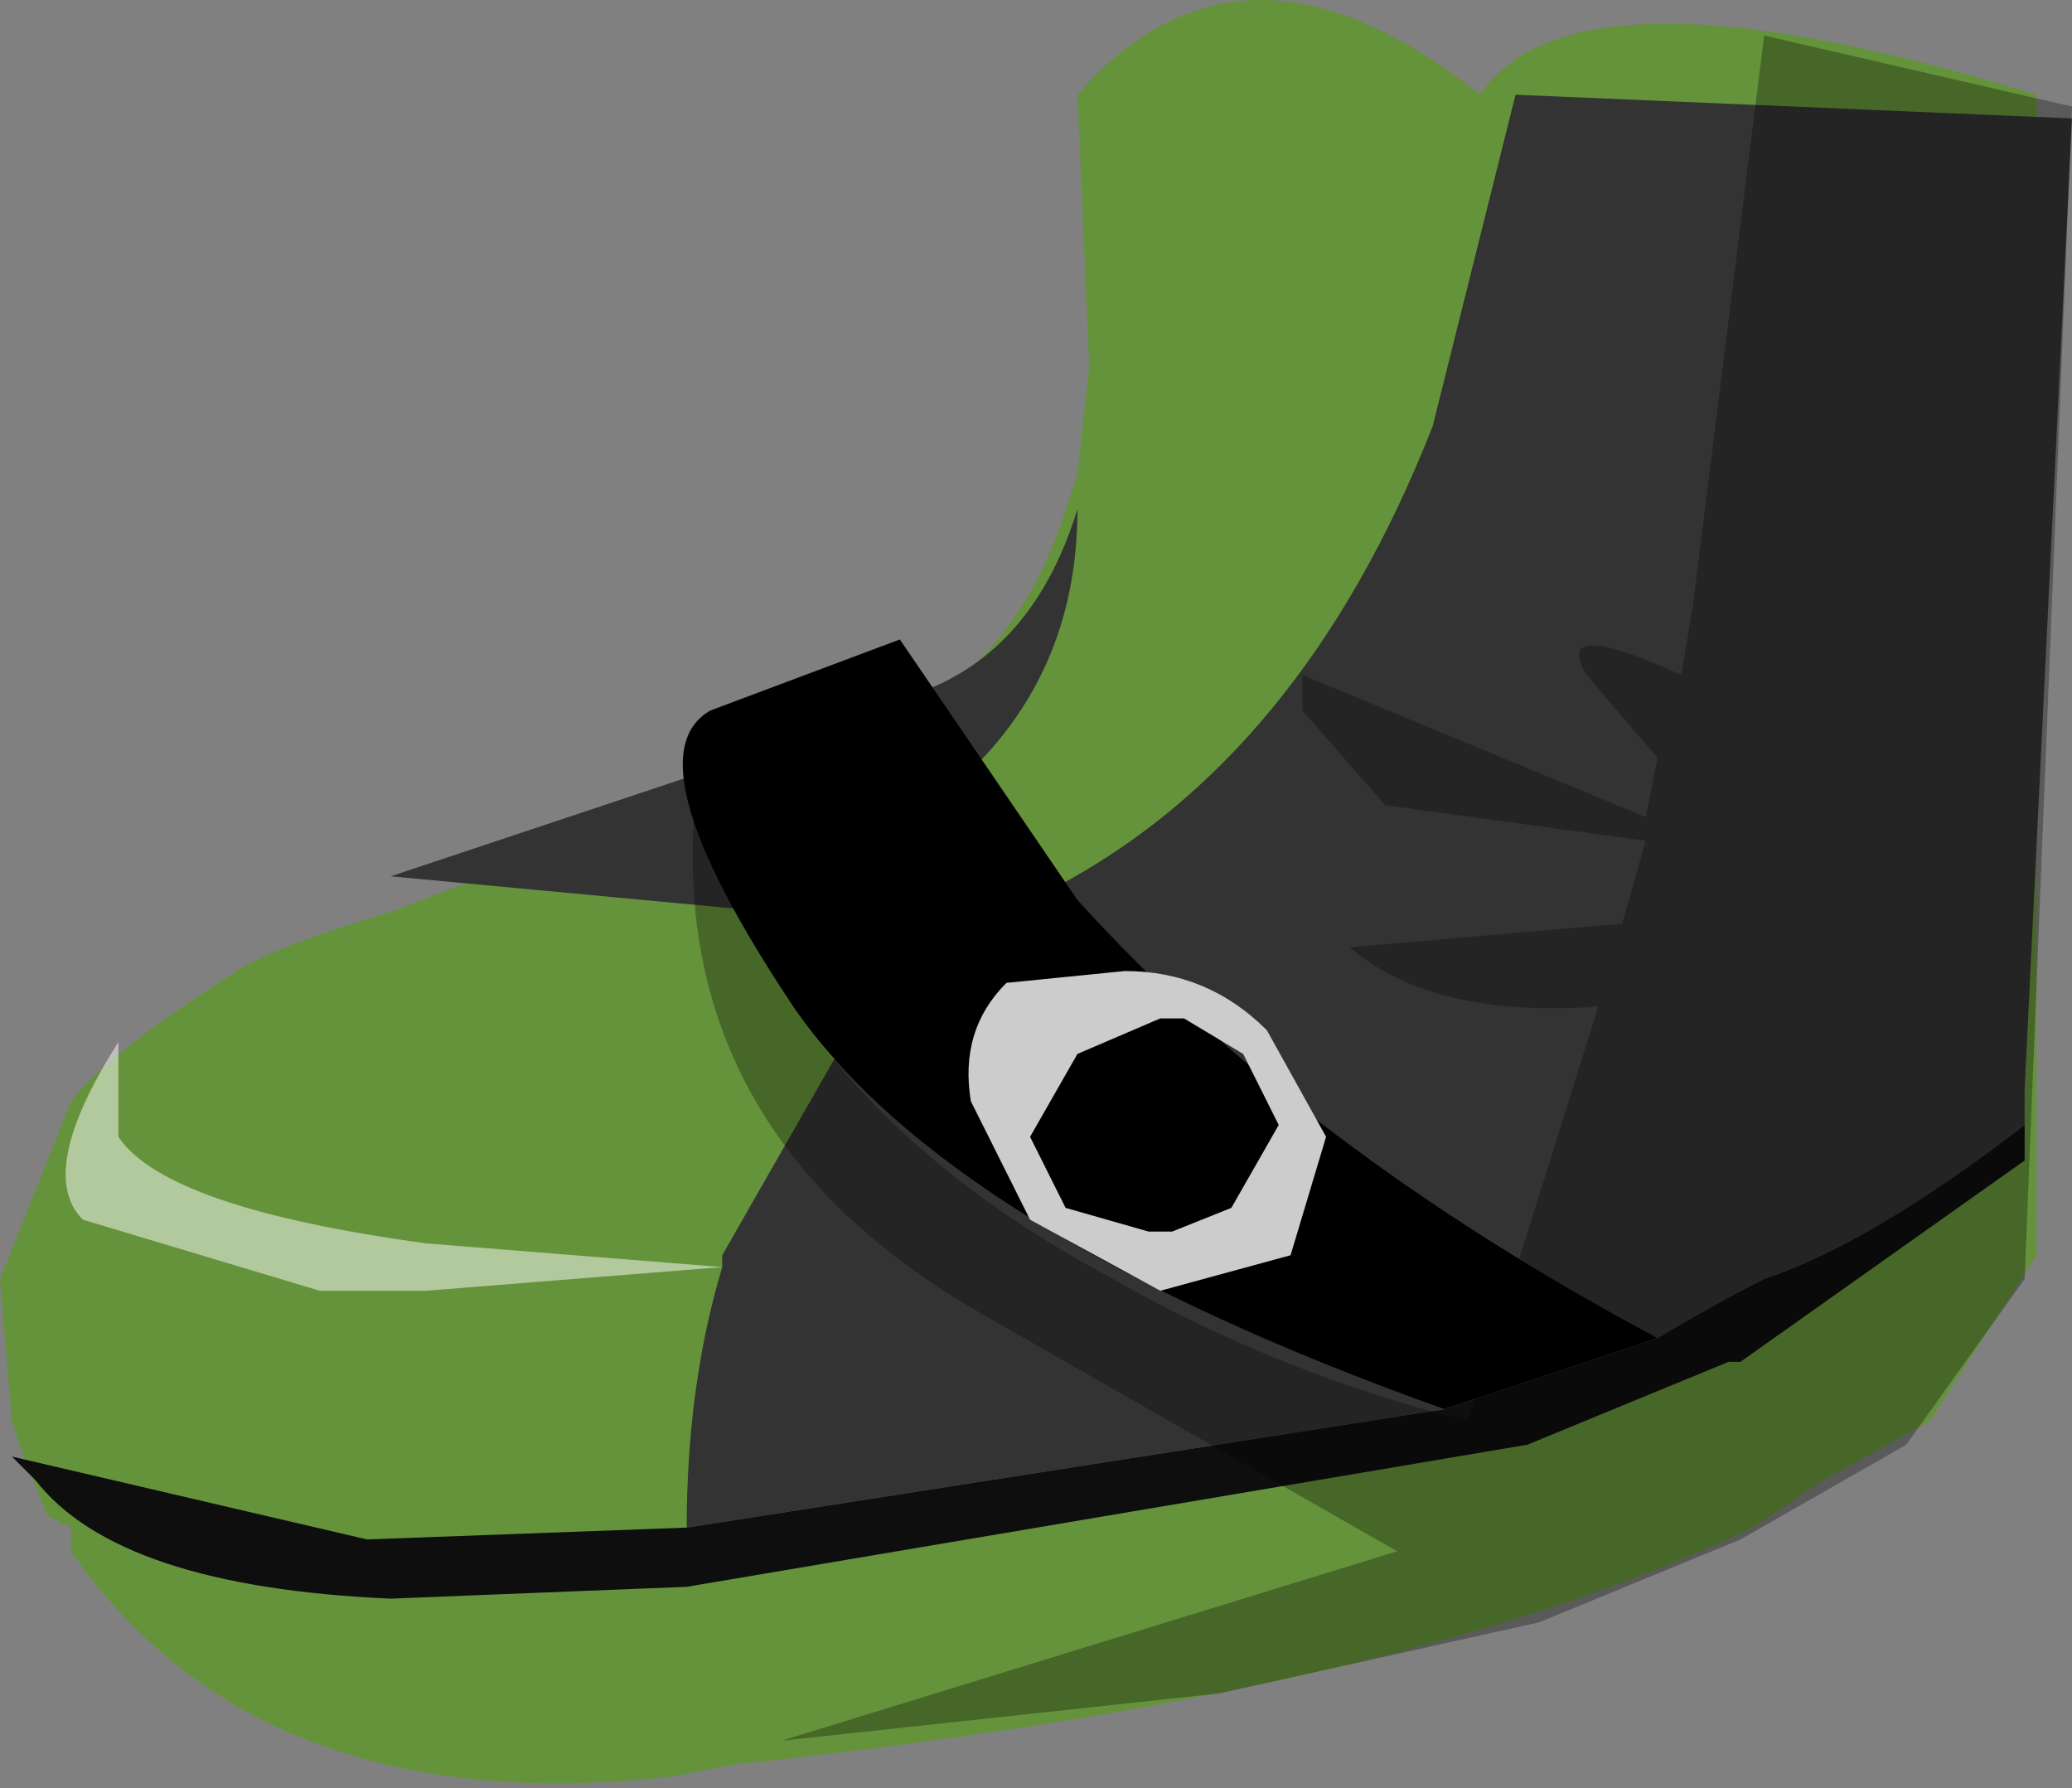 <svg xmlns="http://www.w3.org/2000/svg" xmlns:ffdec="https://www.free-decompiler.com/flash" xmlns:xlink="http://www.w3.org/1999/xlink" ffdec:objectType="frame" width="8.75" height="7.55"><rect width="100%" height="100%" fill="#808080" stroke="none"/><use ffdec:characterId="1" xlink:href="#a" width="8.75" height="7.55"/><defs><g id="a" fill-rule="evenodd"><path fill="#65933b" d="M8.6.4v4.9l-.45.7-.45.25-.3.2q-1.45.7-4.3 1l-.25.05Q1.1 7.7.3 6.55v-.1L.2 6.4l-.1-.25L.05 6 0 5.4l.3-.75q.15-.2.7-.55.15-.1.65-.25l2.1-.8q.55-.25.75-.9L4.55 2l.05-.45L4.55.4q.7-.8 1.7 0 .4-.6 2.35 0"/><path fill="#333" d="M2.9 6.45q0-.6.15-1.1V5.3l.6-1.05.3.3q.75.6 2.15 1.4zm4.1-.8Q5.7 5 4.75 4.1l-.3-.35Q5.5 3.2 6.05 1.8L6.4.4l2.35.1-.2 4.1v.15q-.65.5-1.1.65-.2.1-.45.25m-4-2.4.25.6-1.6-.15zm1.05.05-.25-.35q.55-.15.75-.8 0 .7-.5 1.15"/><path fill="#0e0e0e" d="M8.55 4.75v.15l-1.2.85H7.3l-.85.35-3.55.6-1.25.05Q.5 6.7.15 6.25l-.1-.1 1.5.35 1.35-.05 3.2-.5.9-.3q.25-.15.45-.25.45-.15 1.1-.65"/><path fill="#fff" fill-opacity=".498" d="m3.05 5.35-1.25.1h-.45l-1-.3q-.2-.2.15-.75v.4q.2.3 1.3.45z"/><path d="m3 3 .8-.3.75 1.1Q5.5 4.85 7 5.65l-.9.3Q4 5.2 3.35 4.25 2.65 3.2 3 3"/><path fill="#ccc" d="m4.25 4.15.5-.05q.35 0 .6.25l.25.45-.15.5-.55.15-.55-.3-.25-.5q-.05-.3.15-.5m1.15.6-.15-.3L5 4.3h-.1l-.35.15-.2.35.15.3.35.1h.1l.25-.1z"/><path fill-opacity=".298" d="m7.1 2.85.05-.3.3-2.4 1.3.3-.2 4.95-.5.7-.7.4-.85.35-1.35.3-1.85.2 2.6-.8-1.75-1q-1.4-.8-1.2-2.3Q3.2 4.6 4.7 5.4q.7.4 1.5.6l.55-1.75Q6.05 4.3 5.7 4l1.15-.1.1-.35-1.1-.15L5.5 3v-.15l1.45.6L7 3.2l-.3-.35q-.15-.25.4 0"/></g></defs></svg>
